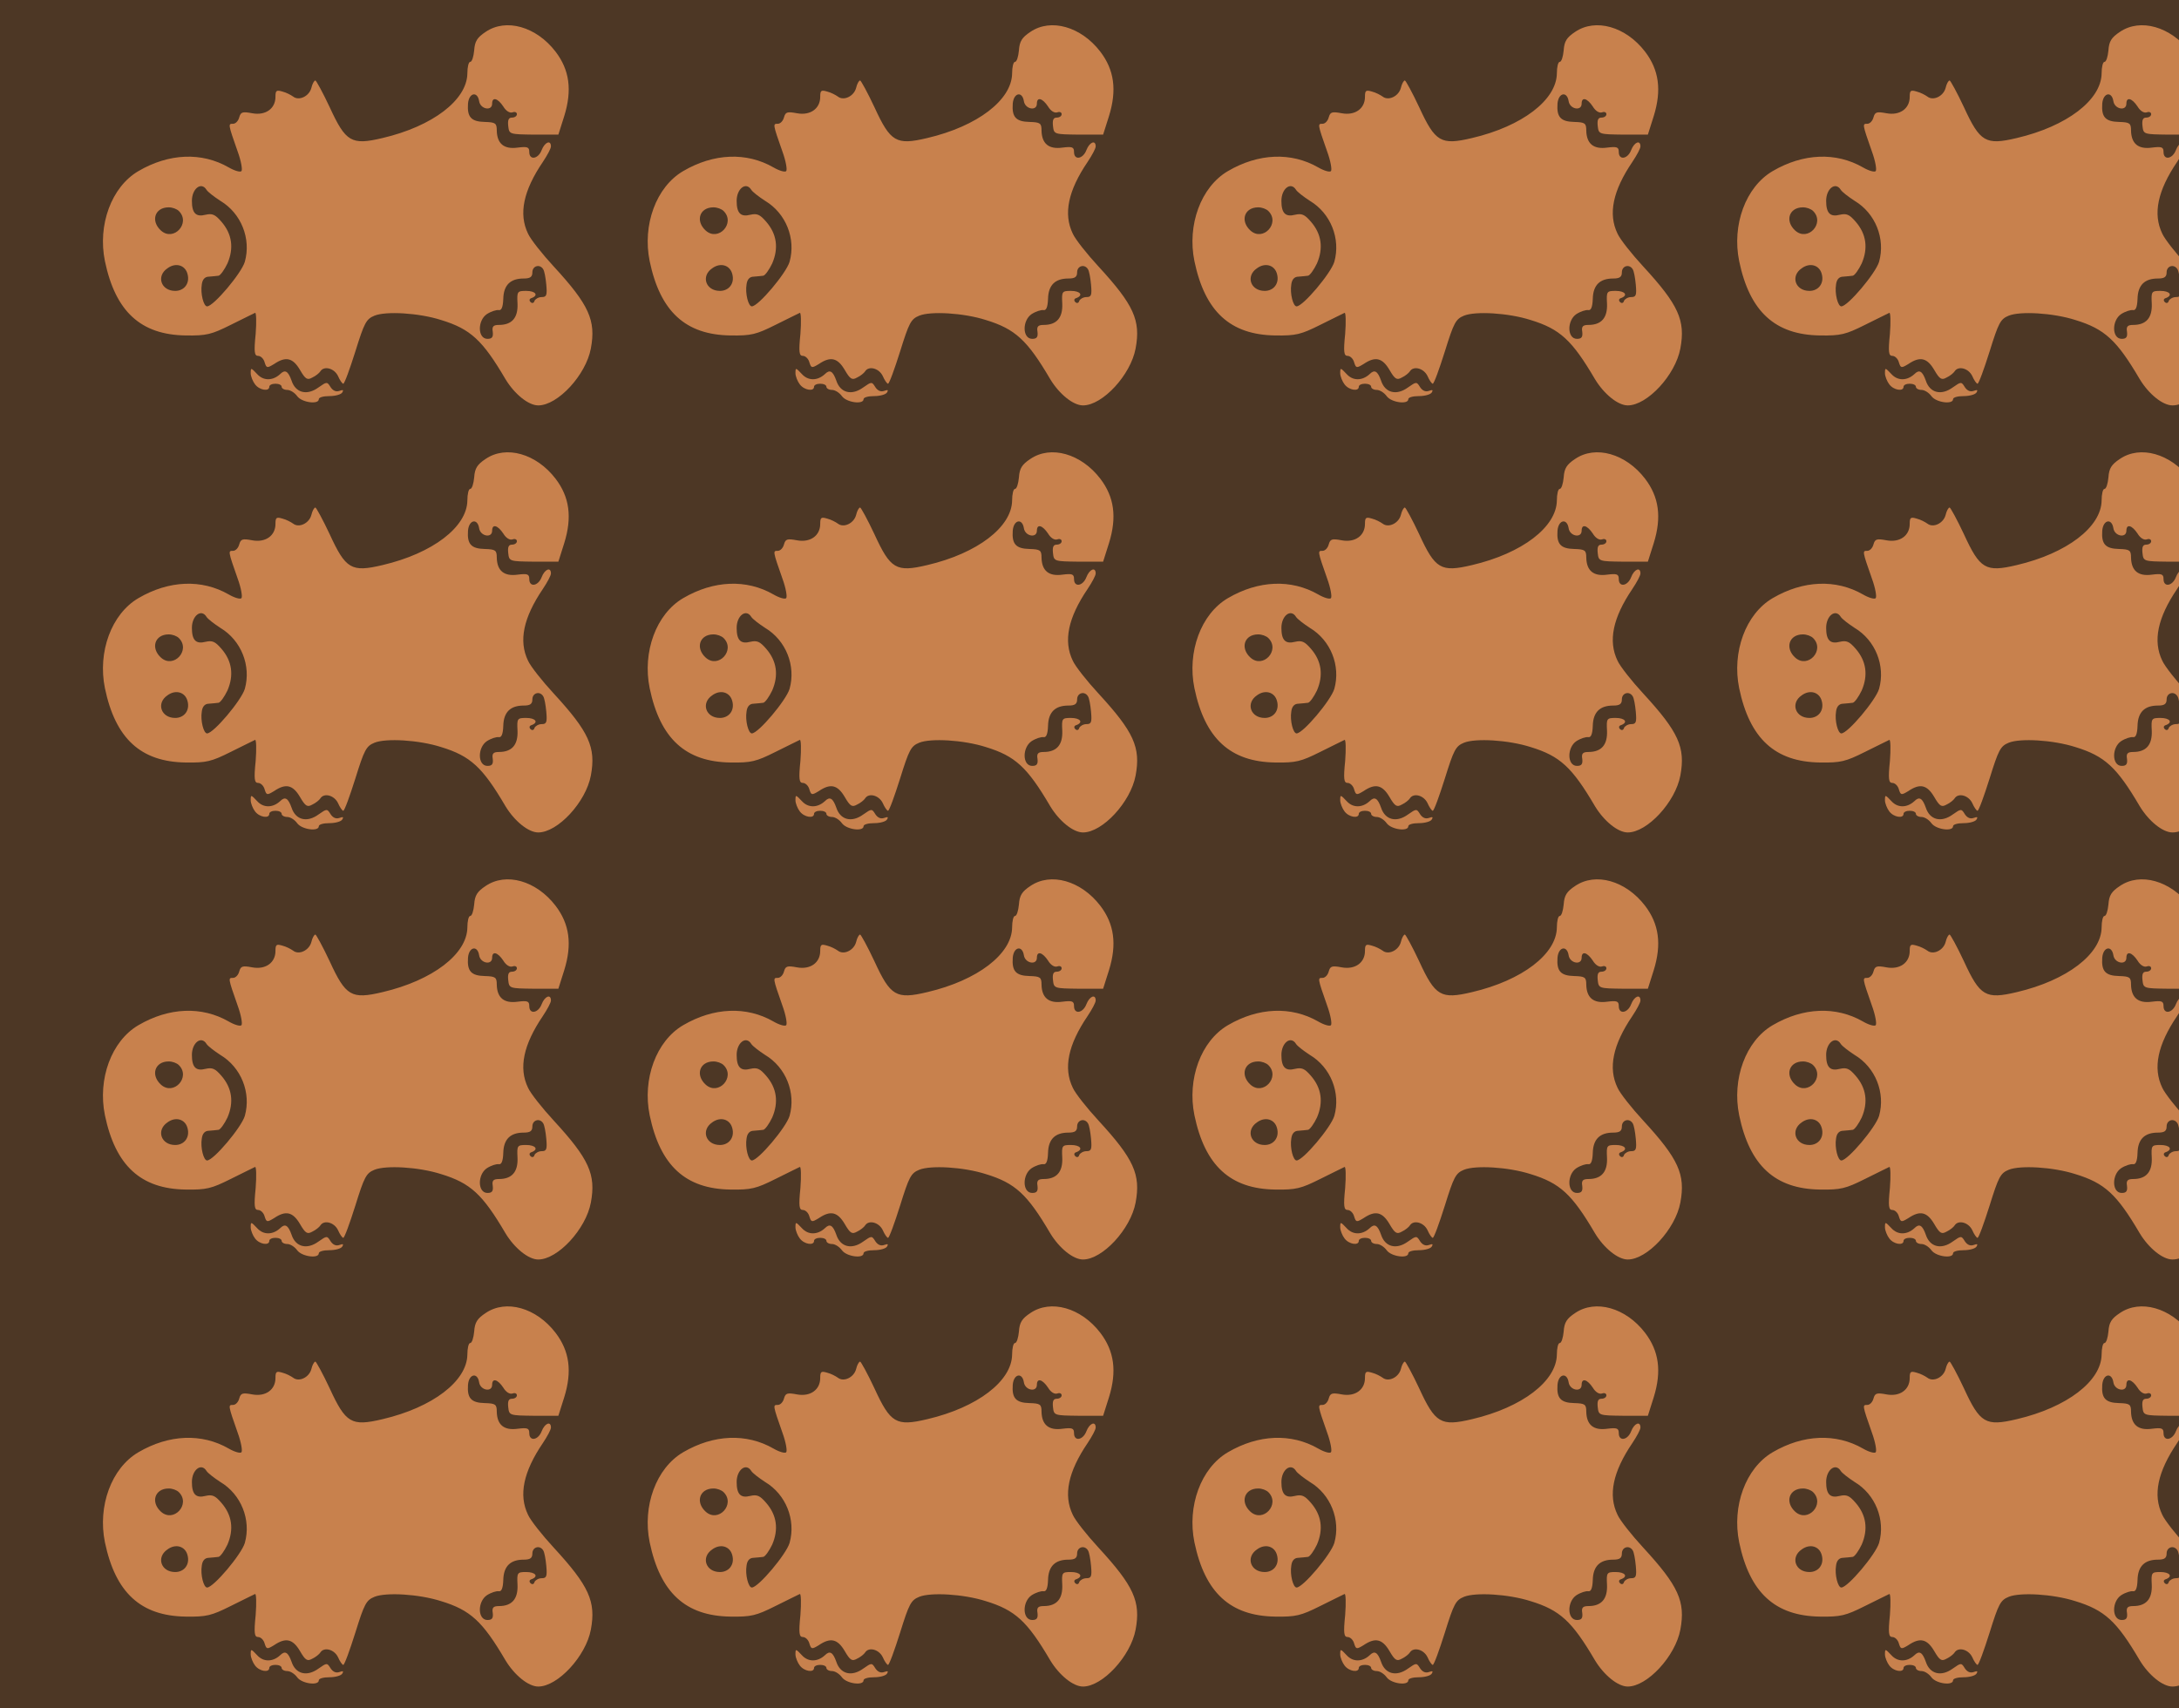 <?xml version="1.0" standalone="no"?>
<!DOCTYPE svg PUBLIC "-//W3C//DTD SVG 20010904//EN"
 "http://www.w3.org/TR/2001/REC-SVG-20010904/DTD/svg10.dtd">
<svg version="1.0" xmlns="http://www.w3.org/2000/svg" width="704pt" height="552pt" viewBox="0 0 704 552" preserveAspectRatio = "xMidYMid meet" >
<rect width="704" height="552" fill="#4D3725"/>
<g id="row0" transform="translate(23,0.0)">
<g id="0" transform="translate(0.0,0)scale(1,1)">

<path d="M580 174 c0 -10 7 -27 14 -36 14 -19 46 -24 46 -8 0 6 9 10 20 10 11 0 20 -4 20 -10 0 -5 8 -10 18 -10 10 0 24 -9 32 -20 15 -21 70 -28 70 -10 0 6 15 10 34 10 19 0 38 5 42 12 5 8 2 9 -9 5 -11 -4 -21 0 -29 12 -11 18 -12 18 -39 -1 -37 -27 -74 -18 -87 22 -11 31 -21 37 -37 21 -24 -22 -54 -22 -74 0 -20 21 -21 22 -21 3z" transform="translate(0,138) scale(0.1,-0.1)" stroke="none" fill="#C8814D"/>

<path d="M1339 1277 c-27 -18 -35 -30 -37 -60 -2 -20 -7 -37 -13 -37 -5 0 -9 -17 -9 -37 -1 -86 -112 -171 -274 -209 -101 -24 -119 -13 -171 100 -22 47 -43 85 -46 86 -4 0 -10 -11 -13 -24 -7 -27 -40 -43 -59 -28 -7 5 -22 13 -34 16 -20 6 -23 4 -23 -17 0 -38 -32 -61 -75 -53 -32 6 -37 4 -42 -13 -3 -12 -12 -21 -20 -21 -16 0 -17 1 15 -90 11 -30 16 -59 12 -63 -4 -4 -22 1 -41 12 -87 50 -193 46 -292 -12 -87 -51 -132 -174 -108 -291 34 -163 116 -238 261 -240 67 -1 83 3 145 34 39 19 74 37 79 39 4 2 5 -29 2 -68 -6 -59 -4 -71 8 -71 8 0 18 -9 21 -21 6 -19 8 -19 31 -5 37 25 60 20 83 -19 18 -31 24 -34 40 -25 11 5 23 15 26 20 12 19 45 10 57 -15 6 -14 14 -25 17 -25 4 0 21 47 39 104 29 93 35 105 62 116 37 15 143 9 215 -14 95 -29 134 -65 208 -191 29 -48 74 -85 106 -85 63 0 154 98 170 184 17 91 -6 141 -120 265 -37 40 -75 88 -83 106 -31 64 -15 139 48 232 14 21 26 43 26 50 0 22 -20 14 -30 -12 -11 -29 -40 -34 -40 -6 0 16 -6 18 -38 14 -44 -6 -66 13 -67 55 0 24 -4 27 -39 28 -44 1 -57 16 -54 59 3 36 31 41 36 8 4 -26 42 -33 42 -8 0 23 18 18 36 -9 9 -15 21 -22 30 -19 8 3 14 0 14 -6 0 -6 -7 -11 -16 -11 -11 0 -14 -8 -12 -27 3 -27 4 -27 83 -28 l79 0 19 60 c26 84 17 149 -28 208 -62 81 -160 109 -226 64z m-902 -510 c4 -7 25 -23 45 -36 67 -40 100 -122 79 -197 -11 -37 -101 -144 -122 -144 -11 0 -22 41 -17 71 2 16 10 25 23 25 11 1 25 2 31 3 6 1 19 19 29 40 21 49 15 95 -20 135 -20 23 -29 27 -51 22 -31 -8 -44 5 -44 45 0 39 30 63 47 36z m-89 -69 c39 -39 -17 -100 -58 -63 -34 31 -20 75 25 75 12 0 26 -5 33 -12z m28 -204 c8 -30 -11 -54 -40 -54 -46 0 -62 48 -25 73 27 20 58 10 65 -19z m1149 16 c4 -6 8 -28 10 -50 3 -34 1 -40 -15 -40 -10 0 -20 -6 -23 -12 -2 -8 -8 -9 -13 -4 -5 5 -4 11 4 13 23 9 12 23 -18 23 -29 0 -30 -2 -28 -41 2 -46 -18 -69 -60 -69 -18 0 -23 -5 -20 -22 2 -17 -2 -23 -17 -23 -32 0 -33 59 -2 80 14 9 31 14 38 13 9 -2 14 9 15 36 1 45 23 66 66 66 21 0 28 5 28 20 0 21 24 28 35 10z" transform="translate(0,138) scale(0.1,-0.1)" stroke="none" fill="#C8814D"/>

</g>

<g id="1" transform="translate(176.0,0)scale(1,1)">

<path d="M580 174 c0 -10 7 -27 14 -36 14 -19 46 -24 46 -8 0 6 9 10 20 10 11 0 20 -4 20 -10 0 -5 8 -10 18 -10 10 0 24 -9 32 -20 15 -21 70 -28 70 -10 0 6 15 10 34 10 19 0 38 5 42 12 5 8 2 9 -9 5 -11 -4 -21 0 -29 12 -11 18 -12 18 -39 -1 -37 -27 -74 -18 -87 22 -11 31 -21 37 -37 21 -24 -22 -54 -22 -74 0 -20 21 -21 22 -21 3z" transform="translate(0,138) scale(0.1,-0.1)" stroke="none" fill="#C8814D"/>

<path d="M1339 1277 c-27 -18 -35 -30 -37 -60 -2 -20 -7 -37 -13 -37 -5 0 -9 -17 -9 -37 -1 -86 -112 -171 -274 -209 -101 -24 -119 -13 -171 100 -22 47 -43 85 -46 86 -4 0 -10 -11 -13 -24 -7 -27 -40 -43 -59 -28 -7 5 -22 13 -34 16 -20 6 -23 4 -23 -17 0 -38 -32 -61 -75 -53 -32 6 -37 4 -42 -13 -3 -12 -12 -21 -20 -21 -16 0 -17 1 15 -90 11 -30 16 -59 12 -63 -4 -4 -22 1 -41 12 -87 50 -193 46 -292 -12 -87 -51 -132 -174 -108 -291 34 -163 116 -238 261 -240 67 -1 83 3 145 34 39 19 74 37 79 39 4 2 5 -29 2 -68 -6 -59 -4 -71 8 -71 8 0 18 -9 21 -21 6 -19 8 -19 31 -5 37 25 60 20 83 -19 18 -31 24 -34 40 -25 11 5 23 15 26 20 12 19 45 10 57 -15 6 -14 14 -25 17 -25 4 0 21 47 39 104 29 93 35 105 62 116 37 15 143 9 215 -14 95 -29 134 -65 208 -191 29 -48 74 -85 106 -85 63 0 154 98 170 184 17 91 -6 141 -120 265 -37 40 -75 88 -83 106 -31 64 -15 139 48 232 14 21 26 43 26 50 0 22 -20 14 -30 -12 -11 -29 -40 -34 -40 -6 0 16 -6 18 -38 14 -44 -6 -66 13 -67 55 0 24 -4 27 -39 28 -44 1 -57 16 -54 59 3 36 31 41 36 8 4 -26 42 -33 42 -8 0 23 18 18 36 -9 9 -15 21 -22 30 -19 8 3 14 0 14 -6 0 -6 -7 -11 -16 -11 -11 0 -14 -8 -12 -27 3 -27 4 -27 83 -28 l79 0 19 60 c26 84 17 149 -28 208 -62 81 -160 109 -226 64z m-902 -510 c4 -7 25 -23 45 -36 67 -40 100 -122 79 -197 -11 -37 -101 -144 -122 -144 -11 0 -22 41 -17 71 2 16 10 25 23 25 11 1 25 2 31 3 6 1 19 19 29 40 21 49 15 95 -20 135 -20 23 -29 27 -51 22 -31 -8 -44 5 -44 45 0 39 30 63 47 36z m-89 -69 c39 -39 -17 -100 -58 -63 -34 31 -20 75 25 75 12 0 26 -5 33 -12z m28 -204 c8 -30 -11 -54 -40 -54 -46 0 -62 48 -25 73 27 20 58 10 65 -19z m1149 16 c4 -6 8 -28 10 -50 3 -34 1 -40 -15 -40 -10 0 -20 -6 -23 -12 -2 -8 -8 -9 -13 -4 -5 5 -4 11 4 13 23 9 12 23 -18 23 -29 0 -30 -2 -28 -41 2 -46 -18 -69 -60 -69 -18 0 -23 -5 -20 -22 2 -17 -2 -23 -17 -23 -32 0 -33 59 -2 80 14 9 31 14 38 13 9 -2 14 9 15 36 1 45 23 66 66 66 21 0 28 5 28 20 0 21 24 28 35 10z" transform="translate(0,138) scale(0.1,-0.1)" stroke="none" fill="#C8814D"/>

</g>

<g id="2" transform="translate(352.0,0)scale(1,1)">

<path d="M580 174 c0 -10 7 -27 14 -36 14 -19 46 -24 46 -8 0 6 9 10 20 10 11 0 20 -4 20 -10 0 -5 8 -10 18 -10 10 0 24 -9 32 -20 15 -21 70 -28 70 -10 0 6 15 10 34 10 19 0 38 5 42 12 5 8 2 9 -9 5 -11 -4 -21 0 -29 12 -11 18 -12 18 -39 -1 -37 -27 -74 -18 -87 22 -11 31 -21 37 -37 21 -24 -22 -54 -22 -74 0 -20 21 -21 22 -21 3z" transform="translate(0,138) scale(0.1,-0.1)" stroke="none" fill="#C8814D"/>

<path d="M1339 1277 c-27 -18 -35 -30 -37 -60 -2 -20 -7 -37 -13 -37 -5 0 -9 -17 -9 -37 -1 -86 -112 -171 -274 -209 -101 -24 -119 -13 -171 100 -22 47 -43 85 -46 86 -4 0 -10 -11 -13 -24 -7 -27 -40 -43 -59 -28 -7 5 -22 13 -34 16 -20 6 -23 4 -23 -17 0 -38 -32 -61 -75 -53 -32 6 -37 4 -42 -13 -3 -12 -12 -21 -20 -21 -16 0 -17 1 15 -90 11 -30 16 -59 12 -63 -4 -4 -22 1 -41 12 -87 50 -193 46 -292 -12 -87 -51 -132 -174 -108 -291 34 -163 116 -238 261 -240 67 -1 83 3 145 34 39 19 74 37 79 39 4 2 5 -29 2 -68 -6 -59 -4 -71 8 -71 8 0 18 -9 21 -21 6 -19 8 -19 31 -5 37 25 60 20 83 -19 18 -31 24 -34 40 -25 11 5 23 15 26 20 12 19 45 10 57 -15 6 -14 14 -25 17 -25 4 0 21 47 39 104 29 93 35 105 62 116 37 15 143 9 215 -14 95 -29 134 -65 208 -191 29 -48 74 -85 106 -85 63 0 154 98 170 184 17 91 -6 141 -120 265 -37 40 -75 88 -83 106 -31 64 -15 139 48 232 14 21 26 43 26 50 0 22 -20 14 -30 -12 -11 -29 -40 -34 -40 -6 0 16 -6 18 -38 14 -44 -6 -66 13 -67 55 0 24 -4 27 -39 28 -44 1 -57 16 -54 59 3 36 31 41 36 8 4 -26 42 -33 42 -8 0 23 18 18 36 -9 9 -15 21 -22 30 -19 8 3 14 0 14 -6 0 -6 -7 -11 -16 -11 -11 0 -14 -8 -12 -27 3 -27 4 -27 83 -28 l79 0 19 60 c26 84 17 149 -28 208 -62 81 -160 109 -226 64z m-902 -510 c4 -7 25 -23 45 -36 67 -40 100 -122 79 -197 -11 -37 -101 -144 -122 -144 -11 0 -22 41 -17 71 2 16 10 25 23 25 11 1 25 2 31 3 6 1 19 19 29 40 21 49 15 95 -20 135 -20 23 -29 27 -51 22 -31 -8 -44 5 -44 45 0 39 30 63 47 36z m-89 -69 c39 -39 -17 -100 -58 -63 -34 31 -20 75 25 75 12 0 26 -5 33 -12z m28 -204 c8 -30 -11 -54 -40 -54 -46 0 -62 48 -25 73 27 20 58 10 65 -19z m1149 16 c4 -6 8 -28 10 -50 3 -34 1 -40 -15 -40 -10 0 -20 -6 -23 -12 -2 -8 -8 -9 -13 -4 -5 5 -4 11 4 13 23 9 12 23 -18 23 -29 0 -30 -2 -28 -41 2 -46 -18 -69 -60 -69 -18 0 -23 -5 -20 -22 2 -17 -2 -23 -17 -23 -32 0 -33 59 -2 80 14 9 31 14 38 13 9 -2 14 9 15 36 1 45 23 66 66 66 21 0 28 5 28 20 0 21 24 28 35 10z" transform="translate(0,138) scale(0.1,-0.1)" stroke="none" fill="#C8814D"/>

</g>

<g id="3" transform="translate(528.0,0)scale(1,1)">

<path d="M580 174 c0 -10 7 -27 14 -36 14 -19 46 -24 46 -8 0 6 9 10 20 10 11 0 20 -4 20 -10 0 -5 8 -10 18 -10 10 0 24 -9 32 -20 15 -21 70 -28 70 -10 0 6 15 10 34 10 19 0 38 5 42 12 5 8 2 9 -9 5 -11 -4 -21 0 -29 12 -11 18 -12 18 -39 -1 -37 -27 -74 -18 -87 22 -11 31 -21 37 -37 21 -24 -22 -54 -22 -74 0 -20 21 -21 22 -21 3z" transform="translate(0,138) scale(0.1,-0.1)" stroke="none" fill="#C8814D"/>

<path d="M1339 1277 c-27 -18 -35 -30 -37 -60 -2 -20 -7 -37 -13 -37 -5 0 -9 -17 -9 -37 -1 -86 -112 -171 -274 -209 -101 -24 -119 -13 -171 100 -22 47 -43 85 -46 86 -4 0 -10 -11 -13 -24 -7 -27 -40 -43 -59 -28 -7 5 -22 13 -34 16 -20 6 -23 4 -23 -17 0 -38 -32 -61 -75 -53 -32 6 -37 4 -42 -13 -3 -12 -12 -21 -20 -21 -16 0 -17 1 15 -90 11 -30 16 -59 12 -63 -4 -4 -22 1 -41 12 -87 50 -193 46 -292 -12 -87 -51 -132 -174 -108 -291 34 -163 116 -238 261 -240 67 -1 83 3 145 34 39 19 74 37 79 39 4 2 5 -29 2 -68 -6 -59 -4 -71 8 -71 8 0 18 -9 21 -21 6 -19 8 -19 31 -5 37 25 60 20 83 -19 18 -31 24 -34 40 -25 11 5 23 15 26 20 12 19 45 10 57 -15 6 -14 14 -25 17 -25 4 0 21 47 39 104 29 93 35 105 62 116 37 15 143 9 215 -14 95 -29 134 -65 208 -191 29 -48 74 -85 106 -85 63 0 154 98 170 184 17 91 -6 141 -120 265 -37 40 -75 88 -83 106 -31 64 -15 139 48 232 14 21 26 43 26 50 0 22 -20 14 -30 -12 -11 -29 -40 -34 -40 -6 0 16 -6 18 -38 14 -44 -6 -66 13 -67 55 0 24 -4 27 -39 28 -44 1 -57 16 -54 59 3 36 31 41 36 8 4 -26 42 -33 42 -8 0 23 18 18 36 -9 9 -15 21 -22 30 -19 8 3 14 0 14 -6 0 -6 -7 -11 -16 -11 -11 0 -14 -8 -12 -27 3 -27 4 -27 83 -28 l79 0 19 60 c26 84 17 149 -28 208 -62 81 -160 109 -226 64z m-902 -510 c4 -7 25 -23 45 -36 67 -40 100 -122 79 -197 -11 -37 -101 -144 -122 -144 -11 0 -22 41 -17 71 2 16 10 25 23 25 11 1 25 2 31 3 6 1 19 19 29 40 21 49 15 95 -20 135 -20 23 -29 27 -51 22 -31 -8 -44 5 -44 45 0 39 30 63 47 36z m-89 -69 c39 -39 -17 -100 -58 -63 -34 31 -20 75 25 75 12 0 26 -5 33 -12z m28 -204 c8 -30 -11 -54 -40 -54 -46 0 -62 48 -25 73 27 20 58 10 65 -19z m1149 16 c4 -6 8 -28 10 -50 3 -34 1 -40 -15 -40 -10 0 -20 -6 -23 -12 -2 -8 -8 -9 -13 -4 -5 5 -4 11 4 13 23 9 12 23 -18 23 -29 0 -30 -2 -28 -41 2 -46 -18 -69 -60 -69 -18 0 -23 -5 -20 -22 2 -17 -2 -23 -17 -23 -32 0 -33 59 -2 80 14 9 31 14 38 13 9 -2 14 9 15 36 1 45 23 66 66 66 21 0 28 5 28 20 0 21 24 28 35 10z" transform="translate(0,138) scale(0.1,-0.1)" stroke="none" fill="#C8814D"/>

</g>

<g id="4" transform="translate(704.0,0)scale(1,1)">

<path d="M580 174 c0 -10 7 -27 14 -36 14 -19 46 -24 46 -8 0 6 9 10 20 10 11 0 20 -4 20 -10 0 -5 8 -10 18 -10 10 0 24 -9 32 -20 15 -21 70 -28 70 -10 0 6 15 10 34 10 19 0 38 5 42 12 5 8 2 9 -9 5 -11 -4 -21 0 -29 12 -11 18 -12 18 -39 -1 -37 -27 -74 -18 -87 22 -11 31 -21 37 -37 21 -24 -22 -54 -22 -74 0 -20 21 -21 22 -21 3z" transform="translate(0,138) scale(0.1,-0.1)" stroke="none" fill="#C8814D"/>

<path d="M1339 1277 c-27 -18 -35 -30 -37 -60 -2 -20 -7 -37 -13 -37 -5 0 -9 -17 -9 -37 -1 -86 -112 -171 -274 -209 -101 -24 -119 -13 -171 100 -22 47 -43 85 -46 86 -4 0 -10 -11 -13 -24 -7 -27 -40 -43 -59 -28 -7 5 -22 13 -34 16 -20 6 -23 4 -23 -17 0 -38 -32 -61 -75 -53 -32 6 -37 4 -42 -13 -3 -12 -12 -21 -20 -21 -16 0 -17 1 15 -90 11 -30 16 -59 12 -63 -4 -4 -22 1 -41 12 -87 50 -193 46 -292 -12 -87 -51 -132 -174 -108 -291 34 -163 116 -238 261 -240 67 -1 83 3 145 34 39 19 74 37 79 39 4 2 5 -29 2 -68 -6 -59 -4 -71 8 -71 8 0 18 -9 21 -21 6 -19 8 -19 31 -5 37 25 60 20 83 -19 18 -31 24 -34 40 -25 11 5 23 15 26 20 12 19 45 10 57 -15 6 -14 14 -25 17 -25 4 0 21 47 39 104 29 93 35 105 62 116 37 15 143 9 215 -14 95 -29 134 -65 208 -191 29 -48 74 -85 106 -85 63 0 154 98 170 184 17 91 -6 141 -120 265 -37 40 -75 88 -83 106 -31 64 -15 139 48 232 14 21 26 43 26 50 0 22 -20 14 -30 -12 -11 -29 -40 -34 -40 -6 0 16 -6 18 -38 14 -44 -6 -66 13 -67 55 0 24 -4 27 -39 28 -44 1 -57 16 -54 59 3 36 31 41 36 8 4 -26 42 -33 42 -8 0 23 18 18 36 -9 9 -15 21 -22 30 -19 8 3 14 0 14 -6 0 -6 -7 -11 -16 -11 -11 0 -14 -8 -12 -27 3 -27 4 -27 83 -28 l79 0 19 60 c26 84 17 149 -28 208 -62 81 -160 109 -226 64z m-902 -510 c4 -7 25 -23 45 -36 67 -40 100 -122 79 -197 -11 -37 -101 -144 -122 -144 -11 0 -22 41 -17 71 2 16 10 25 23 25 11 1 25 2 31 3 6 1 19 19 29 40 21 49 15 95 -20 135 -20 23 -29 27 -51 22 -31 -8 -44 5 -44 45 0 39 30 63 47 36z m-89 -69 c39 -39 -17 -100 -58 -63 -34 31 -20 75 25 75 12 0 26 -5 33 -12z m28 -204 c8 -30 -11 -54 -40 -54 -46 0 -62 48 -25 73 27 20 58 10 65 -19z m1149 16 c4 -6 8 -28 10 -50 3 -34 1 -40 -15 -40 -10 0 -20 -6 -23 -12 -2 -8 -8 -9 -13 -4 -5 5 -4 11 4 13 23 9 12 23 -18 23 -29 0 -30 -2 -28 -41 2 -46 -18 -69 -60 -69 -18 0 -23 -5 -20 -22 2 -17 -2 -23 -17 -23 -32 0 -33 59 -2 80 14 9 31 14 38 13 9 -2 14 9 15 36 1 45 23 66 66 66 21 0 28 5 28 20 0 21 24 28 35 10z" transform="translate(0,138) scale(0.1,-0.1)" stroke="none" fill="#C8814D"/>

</g>

</g>
<g id="row1" transform="translate(23,138.0)">
<g id="0" transform="translate(0.0,0)scale(1,1)">

<path d="M580 174 c0 -10 7 -27 14 -36 14 -19 46 -24 46 -8 0 6 9 10 20 10 11 0 20 -4 20 -10 0 -5 8 -10 18 -10 10 0 24 -9 32 -20 15 -21 70 -28 70 -10 0 6 15 10 34 10 19 0 38 5 42 12 5 8 2 9 -9 5 -11 -4 -21 0 -29 12 -11 18 -12 18 -39 -1 -37 -27 -74 -18 -87 22 -11 31 -21 37 -37 21 -24 -22 -54 -22 -74 0 -20 21 -21 22 -21 3z" transform="translate(0,138) scale(0.1,-0.1)" stroke="none" fill="#C8814D"/>

<path d="M1339 1277 c-27 -18 -35 -30 -37 -60 -2 -20 -7 -37 -13 -37 -5 0 -9 -17 -9 -37 -1 -86 -112 -171 -274 -209 -101 -24 -119 -13 -171 100 -22 47 -43 85 -46 86 -4 0 -10 -11 -13 -24 -7 -27 -40 -43 -59 -28 -7 5 -22 13 -34 16 -20 6 -23 4 -23 -17 0 -38 -32 -61 -75 -53 -32 6 -37 4 -42 -13 -3 -12 -12 -21 -20 -21 -16 0 -17 1 15 -90 11 -30 16 -59 12 -63 -4 -4 -22 1 -41 12 -87 50 -193 46 -292 -12 -87 -51 -132 -174 -108 -291 34 -163 116 -238 261 -240 67 -1 83 3 145 34 39 19 74 37 79 39 4 2 5 -29 2 -68 -6 -59 -4 -71 8 -71 8 0 18 -9 21 -21 6 -19 8 -19 31 -5 37 25 60 20 83 -19 18 -31 24 -34 40 -25 11 5 23 15 26 20 12 19 45 10 57 -15 6 -14 14 -25 17 -25 4 0 21 47 39 104 29 93 35 105 62 116 37 15 143 9 215 -14 95 -29 134 -65 208 -191 29 -48 74 -85 106 -85 63 0 154 98 170 184 17 91 -6 141 -120 265 -37 40 -75 88 -83 106 -31 64 -15 139 48 232 14 21 26 43 26 50 0 22 -20 14 -30 -12 -11 -29 -40 -34 -40 -6 0 16 -6 18 -38 14 -44 -6 -66 13 -67 55 0 24 -4 27 -39 28 -44 1 -57 16 -54 59 3 36 31 41 36 8 4 -26 42 -33 42 -8 0 23 18 18 36 -9 9 -15 21 -22 30 -19 8 3 14 0 14 -6 0 -6 -7 -11 -16 -11 -11 0 -14 -8 -12 -27 3 -27 4 -27 83 -28 l79 0 19 60 c26 84 17 149 -28 208 -62 81 -160 109 -226 64z m-902 -510 c4 -7 25 -23 45 -36 67 -40 100 -122 79 -197 -11 -37 -101 -144 -122 -144 -11 0 -22 41 -17 71 2 16 10 25 23 25 11 1 25 2 31 3 6 1 19 19 29 40 21 49 15 95 -20 135 -20 23 -29 27 -51 22 -31 -8 -44 5 -44 45 0 39 30 63 47 36z m-89 -69 c39 -39 -17 -100 -58 -63 -34 31 -20 75 25 75 12 0 26 -5 33 -12z m28 -204 c8 -30 -11 -54 -40 -54 -46 0 -62 48 -25 73 27 20 58 10 65 -19z m1149 16 c4 -6 8 -28 10 -50 3 -34 1 -40 -15 -40 -10 0 -20 -6 -23 -12 -2 -8 -8 -9 -13 -4 -5 5 -4 11 4 13 23 9 12 23 -18 23 -29 0 -30 -2 -28 -41 2 -46 -18 -69 -60 -69 -18 0 -23 -5 -20 -22 2 -17 -2 -23 -17 -23 -32 0 -33 59 -2 80 14 9 31 14 38 13 9 -2 14 9 15 36 1 45 23 66 66 66 21 0 28 5 28 20 0 21 24 28 35 10z" transform="translate(0,138) scale(0.1,-0.1)" stroke="none" fill="#C8814D"/>

</g>

<g id="1" transform="translate(176.0,0)scale(1,1)">

<path d="M580 174 c0 -10 7 -27 14 -36 14 -19 46 -24 46 -8 0 6 9 10 20 10 11 0 20 -4 20 -10 0 -5 8 -10 18 -10 10 0 24 -9 32 -20 15 -21 70 -28 70 -10 0 6 15 10 34 10 19 0 38 5 42 12 5 8 2 9 -9 5 -11 -4 -21 0 -29 12 -11 18 -12 18 -39 -1 -37 -27 -74 -18 -87 22 -11 31 -21 37 -37 21 -24 -22 -54 -22 -74 0 -20 21 -21 22 -21 3z" transform="translate(0,138) scale(0.1,-0.1)" stroke="none" fill="#C8814D"/>

<path d="M1339 1277 c-27 -18 -35 -30 -37 -60 -2 -20 -7 -37 -13 -37 -5 0 -9 -17 -9 -37 -1 -86 -112 -171 -274 -209 -101 -24 -119 -13 -171 100 -22 47 -43 85 -46 86 -4 0 -10 -11 -13 -24 -7 -27 -40 -43 -59 -28 -7 5 -22 13 -34 16 -20 6 -23 4 -23 -17 0 -38 -32 -61 -75 -53 -32 6 -37 4 -42 -13 -3 -12 -12 -21 -20 -21 -16 0 -17 1 15 -90 11 -30 16 -59 12 -63 -4 -4 -22 1 -41 12 -87 50 -193 46 -292 -12 -87 -51 -132 -174 -108 -291 34 -163 116 -238 261 -240 67 -1 83 3 145 34 39 19 74 37 79 39 4 2 5 -29 2 -68 -6 -59 -4 -71 8 -71 8 0 18 -9 21 -21 6 -19 8 -19 31 -5 37 25 60 20 83 -19 18 -31 24 -34 40 -25 11 5 23 15 26 20 12 19 45 10 57 -15 6 -14 14 -25 17 -25 4 0 21 47 39 104 29 93 35 105 62 116 37 15 143 9 215 -14 95 -29 134 -65 208 -191 29 -48 74 -85 106 -85 63 0 154 98 170 184 17 91 -6 141 -120 265 -37 40 -75 88 -83 106 -31 64 -15 139 48 232 14 21 26 43 26 50 0 22 -20 14 -30 -12 -11 -29 -40 -34 -40 -6 0 16 -6 18 -38 14 -44 -6 -66 13 -67 55 0 24 -4 27 -39 28 -44 1 -57 16 -54 59 3 36 31 41 36 8 4 -26 42 -33 42 -8 0 23 18 18 36 -9 9 -15 21 -22 30 -19 8 3 14 0 14 -6 0 -6 -7 -11 -16 -11 -11 0 -14 -8 -12 -27 3 -27 4 -27 83 -28 l79 0 19 60 c26 84 17 149 -28 208 -62 81 -160 109 -226 64z m-902 -510 c4 -7 25 -23 45 -36 67 -40 100 -122 79 -197 -11 -37 -101 -144 -122 -144 -11 0 -22 41 -17 71 2 16 10 25 23 25 11 1 25 2 31 3 6 1 19 19 29 40 21 49 15 95 -20 135 -20 23 -29 27 -51 22 -31 -8 -44 5 -44 45 0 39 30 63 47 36z m-89 -69 c39 -39 -17 -100 -58 -63 -34 31 -20 75 25 75 12 0 26 -5 33 -12z m28 -204 c8 -30 -11 -54 -40 -54 -46 0 -62 48 -25 73 27 20 58 10 65 -19z m1149 16 c4 -6 8 -28 10 -50 3 -34 1 -40 -15 -40 -10 0 -20 -6 -23 -12 -2 -8 -8 -9 -13 -4 -5 5 -4 11 4 13 23 9 12 23 -18 23 -29 0 -30 -2 -28 -41 2 -46 -18 -69 -60 -69 -18 0 -23 -5 -20 -22 2 -17 -2 -23 -17 -23 -32 0 -33 59 -2 80 14 9 31 14 38 13 9 -2 14 9 15 36 1 45 23 66 66 66 21 0 28 5 28 20 0 21 24 28 35 10z" transform="translate(0,138) scale(0.1,-0.1)" stroke="none" fill="#C8814D"/>

</g>

<g id="2" transform="translate(352.0,0)scale(1,1)">

<path d="M580 174 c0 -10 7 -27 14 -36 14 -19 46 -24 46 -8 0 6 9 10 20 10 11 0 20 -4 20 -10 0 -5 8 -10 18 -10 10 0 24 -9 32 -20 15 -21 70 -28 70 -10 0 6 15 10 34 10 19 0 38 5 42 12 5 8 2 9 -9 5 -11 -4 -21 0 -29 12 -11 18 -12 18 -39 -1 -37 -27 -74 -18 -87 22 -11 31 -21 37 -37 21 -24 -22 -54 -22 -74 0 -20 21 -21 22 -21 3z" transform="translate(0,138) scale(0.1,-0.1)" stroke="none" fill="#C8814D"/>

<path d="M1339 1277 c-27 -18 -35 -30 -37 -60 -2 -20 -7 -37 -13 -37 -5 0 -9 -17 -9 -37 -1 -86 -112 -171 -274 -209 -101 -24 -119 -13 -171 100 -22 47 -43 85 -46 86 -4 0 -10 -11 -13 -24 -7 -27 -40 -43 -59 -28 -7 5 -22 13 -34 16 -20 6 -23 4 -23 -17 0 -38 -32 -61 -75 -53 -32 6 -37 4 -42 -13 -3 -12 -12 -21 -20 -21 -16 0 -17 1 15 -90 11 -30 16 -59 12 -63 -4 -4 -22 1 -41 12 -87 50 -193 46 -292 -12 -87 -51 -132 -174 -108 -291 34 -163 116 -238 261 -240 67 -1 83 3 145 34 39 19 74 37 79 39 4 2 5 -29 2 -68 -6 -59 -4 -71 8 -71 8 0 18 -9 21 -21 6 -19 8 -19 31 -5 37 25 60 20 83 -19 18 -31 24 -34 40 -25 11 5 23 15 26 20 12 19 45 10 57 -15 6 -14 14 -25 17 -25 4 0 21 47 39 104 29 93 35 105 62 116 37 15 143 9 215 -14 95 -29 134 -65 208 -191 29 -48 74 -85 106 -85 63 0 154 98 170 184 17 91 -6 141 -120 265 -37 40 -75 88 -83 106 -31 64 -15 139 48 232 14 21 26 43 26 50 0 22 -20 14 -30 -12 -11 -29 -40 -34 -40 -6 0 16 -6 18 -38 14 -44 -6 -66 13 -67 55 0 24 -4 27 -39 28 -44 1 -57 16 -54 59 3 36 31 41 36 8 4 -26 42 -33 42 -8 0 23 18 18 36 -9 9 -15 21 -22 30 -19 8 3 14 0 14 -6 0 -6 -7 -11 -16 -11 -11 0 -14 -8 -12 -27 3 -27 4 -27 83 -28 l79 0 19 60 c26 84 17 149 -28 208 -62 81 -160 109 -226 64z m-902 -510 c4 -7 25 -23 45 -36 67 -40 100 -122 79 -197 -11 -37 -101 -144 -122 -144 -11 0 -22 41 -17 71 2 16 10 25 23 25 11 1 25 2 31 3 6 1 19 19 29 40 21 49 15 95 -20 135 -20 23 -29 27 -51 22 -31 -8 -44 5 -44 45 0 39 30 63 47 36z m-89 -69 c39 -39 -17 -100 -58 -63 -34 31 -20 75 25 75 12 0 26 -5 33 -12z m28 -204 c8 -30 -11 -54 -40 -54 -46 0 -62 48 -25 73 27 20 58 10 65 -19z m1149 16 c4 -6 8 -28 10 -50 3 -34 1 -40 -15 -40 -10 0 -20 -6 -23 -12 -2 -8 -8 -9 -13 -4 -5 5 -4 11 4 13 23 9 12 23 -18 23 -29 0 -30 -2 -28 -41 2 -46 -18 -69 -60 -69 -18 0 -23 -5 -20 -22 2 -17 -2 -23 -17 -23 -32 0 -33 59 -2 80 14 9 31 14 38 13 9 -2 14 9 15 36 1 45 23 66 66 66 21 0 28 5 28 20 0 21 24 28 35 10z" transform="translate(0,138) scale(0.1,-0.1)" stroke="none" fill="#C8814D"/>

</g>

<g id="3" transform="translate(528.0,0)scale(1,1)">

<path d="M580 174 c0 -10 7 -27 14 -36 14 -19 46 -24 46 -8 0 6 9 10 20 10 11 0 20 -4 20 -10 0 -5 8 -10 18 -10 10 0 24 -9 32 -20 15 -21 70 -28 70 -10 0 6 15 10 34 10 19 0 38 5 42 12 5 8 2 9 -9 5 -11 -4 -21 0 -29 12 -11 18 -12 18 -39 -1 -37 -27 -74 -18 -87 22 -11 31 -21 37 -37 21 -24 -22 -54 -22 -74 0 -20 21 -21 22 -21 3z" transform="translate(0,138) scale(0.1,-0.1)" stroke="none" fill="#C8814D"/>

<path d="M1339 1277 c-27 -18 -35 -30 -37 -60 -2 -20 -7 -37 -13 -37 -5 0 -9 -17 -9 -37 -1 -86 -112 -171 -274 -209 -101 -24 -119 -13 -171 100 -22 47 -43 85 -46 86 -4 0 -10 -11 -13 -24 -7 -27 -40 -43 -59 -28 -7 5 -22 13 -34 16 -20 6 -23 4 -23 -17 0 -38 -32 -61 -75 -53 -32 6 -37 4 -42 -13 -3 -12 -12 -21 -20 -21 -16 0 -17 1 15 -90 11 -30 16 -59 12 -63 -4 -4 -22 1 -41 12 -87 50 -193 46 -292 -12 -87 -51 -132 -174 -108 -291 34 -163 116 -238 261 -240 67 -1 83 3 145 34 39 19 74 37 79 39 4 2 5 -29 2 -68 -6 -59 -4 -71 8 -71 8 0 18 -9 21 -21 6 -19 8 -19 31 -5 37 25 60 20 83 -19 18 -31 24 -34 40 -25 11 5 23 15 26 20 12 19 45 10 57 -15 6 -14 14 -25 17 -25 4 0 21 47 39 104 29 93 35 105 62 116 37 15 143 9 215 -14 95 -29 134 -65 208 -191 29 -48 74 -85 106 -85 63 0 154 98 170 184 17 91 -6 141 -120 265 -37 40 -75 88 -83 106 -31 64 -15 139 48 232 14 21 26 43 26 50 0 22 -20 14 -30 -12 -11 -29 -40 -34 -40 -6 0 16 -6 18 -38 14 -44 -6 -66 13 -67 55 0 24 -4 27 -39 28 -44 1 -57 16 -54 59 3 36 31 41 36 8 4 -26 42 -33 42 -8 0 23 18 18 36 -9 9 -15 21 -22 30 -19 8 3 14 0 14 -6 0 -6 -7 -11 -16 -11 -11 0 -14 -8 -12 -27 3 -27 4 -27 83 -28 l79 0 19 60 c26 84 17 149 -28 208 -62 81 -160 109 -226 64z m-902 -510 c4 -7 25 -23 45 -36 67 -40 100 -122 79 -197 -11 -37 -101 -144 -122 -144 -11 0 -22 41 -17 71 2 16 10 25 23 25 11 1 25 2 31 3 6 1 19 19 29 40 21 49 15 95 -20 135 -20 23 -29 27 -51 22 -31 -8 -44 5 -44 45 0 39 30 63 47 36z m-89 -69 c39 -39 -17 -100 -58 -63 -34 31 -20 75 25 75 12 0 26 -5 33 -12z m28 -204 c8 -30 -11 -54 -40 -54 -46 0 -62 48 -25 73 27 20 58 10 65 -19z m1149 16 c4 -6 8 -28 10 -50 3 -34 1 -40 -15 -40 -10 0 -20 -6 -23 -12 -2 -8 -8 -9 -13 -4 -5 5 -4 11 4 13 23 9 12 23 -18 23 -29 0 -30 -2 -28 -41 2 -46 -18 -69 -60 -69 -18 0 -23 -5 -20 -22 2 -17 -2 -23 -17 -23 -32 0 -33 59 -2 80 14 9 31 14 38 13 9 -2 14 9 15 36 1 45 23 66 66 66 21 0 28 5 28 20 0 21 24 28 35 10z" transform="translate(0,138) scale(0.1,-0.1)" stroke="none" fill="#C8814D"/>

</g>

<g id="4" transform="translate(704.0,0)scale(1,1)">

<path d="M580 174 c0 -10 7 -27 14 -36 14 -19 46 -24 46 -8 0 6 9 10 20 10 11 0 20 -4 20 -10 0 -5 8 -10 18 -10 10 0 24 -9 32 -20 15 -21 70 -28 70 -10 0 6 15 10 34 10 19 0 38 5 42 12 5 8 2 9 -9 5 -11 -4 -21 0 -29 12 -11 18 -12 18 -39 -1 -37 -27 -74 -18 -87 22 -11 31 -21 37 -37 21 -24 -22 -54 -22 -74 0 -20 21 -21 22 -21 3z" transform="translate(0,138) scale(0.1,-0.1)" stroke="none" fill="#C8814D"/>

<path d="M1339 1277 c-27 -18 -35 -30 -37 -60 -2 -20 -7 -37 -13 -37 -5 0 -9 -17 -9 -37 -1 -86 -112 -171 -274 -209 -101 -24 -119 -13 -171 100 -22 47 -43 85 -46 86 -4 0 -10 -11 -13 -24 -7 -27 -40 -43 -59 -28 -7 5 -22 13 -34 16 -20 6 -23 4 -23 -17 0 -38 -32 -61 -75 -53 -32 6 -37 4 -42 -13 -3 -12 -12 -21 -20 -21 -16 0 -17 1 15 -90 11 -30 16 -59 12 -63 -4 -4 -22 1 -41 12 -87 50 -193 46 -292 -12 -87 -51 -132 -174 -108 -291 34 -163 116 -238 261 -240 67 -1 83 3 145 34 39 19 74 37 79 39 4 2 5 -29 2 -68 -6 -59 -4 -71 8 -71 8 0 18 -9 21 -21 6 -19 8 -19 31 -5 37 25 60 20 83 -19 18 -31 24 -34 40 -25 11 5 23 15 26 20 12 19 45 10 57 -15 6 -14 14 -25 17 -25 4 0 21 47 39 104 29 93 35 105 62 116 37 15 143 9 215 -14 95 -29 134 -65 208 -191 29 -48 74 -85 106 -85 63 0 154 98 170 184 17 91 -6 141 -120 265 -37 40 -75 88 -83 106 -31 64 -15 139 48 232 14 21 26 43 26 50 0 22 -20 14 -30 -12 -11 -29 -40 -34 -40 -6 0 16 -6 18 -38 14 -44 -6 -66 13 -67 55 0 24 -4 27 -39 28 -44 1 -57 16 -54 59 3 36 31 41 36 8 4 -26 42 -33 42 -8 0 23 18 18 36 -9 9 -15 21 -22 30 -19 8 3 14 0 14 -6 0 -6 -7 -11 -16 -11 -11 0 -14 -8 -12 -27 3 -27 4 -27 83 -28 l79 0 19 60 c26 84 17 149 -28 208 -62 81 -160 109 -226 64z m-902 -510 c4 -7 25 -23 45 -36 67 -40 100 -122 79 -197 -11 -37 -101 -144 -122 -144 -11 0 -22 41 -17 71 2 16 10 25 23 25 11 1 25 2 31 3 6 1 19 19 29 40 21 49 15 95 -20 135 -20 23 -29 27 -51 22 -31 -8 -44 5 -44 45 0 39 30 63 47 36z m-89 -69 c39 -39 -17 -100 -58 -63 -34 31 -20 75 25 75 12 0 26 -5 33 -12z m28 -204 c8 -30 -11 -54 -40 -54 -46 0 -62 48 -25 73 27 20 58 10 65 -19z m1149 16 c4 -6 8 -28 10 -50 3 -34 1 -40 -15 -40 -10 0 -20 -6 -23 -12 -2 -8 -8 -9 -13 -4 -5 5 -4 11 4 13 23 9 12 23 -18 23 -29 0 -30 -2 -28 -41 2 -46 -18 -69 -60 -69 -18 0 -23 -5 -20 -22 2 -17 -2 -23 -17 -23 -32 0 -33 59 -2 80 14 9 31 14 38 13 9 -2 14 9 15 36 1 45 23 66 66 66 21 0 28 5 28 20 0 21 24 28 35 10z" transform="translate(0,138) scale(0.1,-0.1)" stroke="none" fill="#C8814D"/>

</g>

</g>
<g id="row2" transform="translate(23,276.0)">
<g id="0" transform="translate(0.0,0)scale(1,1)">

<path d="M580 174 c0 -10 7 -27 14 -36 14 -19 46 -24 46 -8 0 6 9 10 20 10 11 0 20 -4 20 -10 0 -5 8 -10 18 -10 10 0 24 -9 32 -20 15 -21 70 -28 70 -10 0 6 15 10 34 10 19 0 38 5 42 12 5 8 2 9 -9 5 -11 -4 -21 0 -29 12 -11 18 -12 18 -39 -1 -37 -27 -74 -18 -87 22 -11 31 -21 37 -37 21 -24 -22 -54 -22 -74 0 -20 21 -21 22 -21 3z" transform="translate(0,138) scale(0.1,-0.1)" stroke="none" fill="#C8814D"/>

<path d="M1339 1277 c-27 -18 -35 -30 -37 -60 -2 -20 -7 -37 -13 -37 -5 0 -9 -17 -9 -37 -1 -86 -112 -171 -274 -209 -101 -24 -119 -13 -171 100 -22 47 -43 85 -46 86 -4 0 -10 -11 -13 -24 -7 -27 -40 -43 -59 -28 -7 5 -22 13 -34 16 -20 6 -23 4 -23 -17 0 -38 -32 -61 -75 -53 -32 6 -37 4 -42 -13 -3 -12 -12 -21 -20 -21 -16 0 -17 1 15 -90 11 -30 16 -59 12 -63 -4 -4 -22 1 -41 12 -87 50 -193 46 -292 -12 -87 -51 -132 -174 -108 -291 34 -163 116 -238 261 -240 67 -1 83 3 145 34 39 19 74 37 79 39 4 2 5 -29 2 -68 -6 -59 -4 -71 8 -71 8 0 18 -9 21 -21 6 -19 8 -19 31 -5 37 25 60 20 83 -19 18 -31 24 -34 40 -25 11 5 23 15 26 20 12 19 45 10 57 -15 6 -14 14 -25 17 -25 4 0 21 47 39 104 29 93 35 105 62 116 37 15 143 9 215 -14 95 -29 134 -65 208 -191 29 -48 74 -85 106 -85 63 0 154 98 170 184 17 91 -6 141 -120 265 -37 40 -75 88 -83 106 -31 64 -15 139 48 232 14 21 26 43 26 50 0 22 -20 14 -30 -12 -11 -29 -40 -34 -40 -6 0 16 -6 18 -38 14 -44 -6 -66 13 -67 55 0 24 -4 27 -39 28 -44 1 -57 16 -54 59 3 36 31 41 36 8 4 -26 42 -33 42 -8 0 23 18 18 36 -9 9 -15 21 -22 30 -19 8 3 14 0 14 -6 0 -6 -7 -11 -16 -11 -11 0 -14 -8 -12 -27 3 -27 4 -27 83 -28 l79 0 19 60 c26 84 17 149 -28 208 -62 81 -160 109 -226 64z m-902 -510 c4 -7 25 -23 45 -36 67 -40 100 -122 79 -197 -11 -37 -101 -144 -122 -144 -11 0 -22 41 -17 71 2 16 10 25 23 25 11 1 25 2 31 3 6 1 19 19 29 40 21 49 15 95 -20 135 -20 23 -29 27 -51 22 -31 -8 -44 5 -44 45 0 39 30 63 47 36z m-89 -69 c39 -39 -17 -100 -58 -63 -34 31 -20 75 25 75 12 0 26 -5 33 -12z m28 -204 c8 -30 -11 -54 -40 -54 -46 0 -62 48 -25 73 27 20 58 10 65 -19z m1149 16 c4 -6 8 -28 10 -50 3 -34 1 -40 -15 -40 -10 0 -20 -6 -23 -12 -2 -8 -8 -9 -13 -4 -5 5 -4 11 4 13 23 9 12 23 -18 23 -29 0 -30 -2 -28 -41 2 -46 -18 -69 -60 -69 -18 0 -23 -5 -20 -22 2 -17 -2 -23 -17 -23 -32 0 -33 59 -2 80 14 9 31 14 38 13 9 -2 14 9 15 36 1 45 23 66 66 66 21 0 28 5 28 20 0 21 24 28 35 10z" transform="translate(0,138) scale(0.1,-0.1)" stroke="none" fill="#C8814D"/>

</g>

<g id="1" transform="translate(176.0,0)scale(1,1)">

<path d="M580 174 c0 -10 7 -27 14 -36 14 -19 46 -24 46 -8 0 6 9 10 20 10 11 0 20 -4 20 -10 0 -5 8 -10 18 -10 10 0 24 -9 32 -20 15 -21 70 -28 70 -10 0 6 15 10 34 10 19 0 38 5 42 12 5 8 2 9 -9 5 -11 -4 -21 0 -29 12 -11 18 -12 18 -39 -1 -37 -27 -74 -18 -87 22 -11 31 -21 37 -37 21 -24 -22 -54 -22 -74 0 -20 21 -21 22 -21 3z" transform="translate(0,138) scale(0.1,-0.1)" stroke="none" fill="#C8814D"/>

<path d="M1339 1277 c-27 -18 -35 -30 -37 -60 -2 -20 -7 -37 -13 -37 -5 0 -9 -17 -9 -37 -1 -86 -112 -171 -274 -209 -101 -24 -119 -13 -171 100 -22 47 -43 85 -46 86 -4 0 -10 -11 -13 -24 -7 -27 -40 -43 -59 -28 -7 5 -22 13 -34 16 -20 6 -23 4 -23 -17 0 -38 -32 -61 -75 -53 -32 6 -37 4 -42 -13 -3 -12 -12 -21 -20 -21 -16 0 -17 1 15 -90 11 -30 16 -59 12 -63 -4 -4 -22 1 -41 12 -87 50 -193 46 -292 -12 -87 -51 -132 -174 -108 -291 34 -163 116 -238 261 -240 67 -1 83 3 145 34 39 19 74 37 79 39 4 2 5 -29 2 -68 -6 -59 -4 -71 8 -71 8 0 18 -9 21 -21 6 -19 8 -19 31 -5 37 25 60 20 83 -19 18 -31 24 -34 40 -25 11 5 23 15 26 20 12 19 45 10 57 -15 6 -14 14 -25 17 -25 4 0 21 47 39 104 29 93 35 105 62 116 37 15 143 9 215 -14 95 -29 134 -65 208 -191 29 -48 74 -85 106 -85 63 0 154 98 170 184 17 91 -6 141 -120 265 -37 40 -75 88 -83 106 -31 64 -15 139 48 232 14 21 26 43 26 50 0 22 -20 14 -30 -12 -11 -29 -40 -34 -40 -6 0 16 -6 18 -38 14 -44 -6 -66 13 -67 55 0 24 -4 27 -39 28 -44 1 -57 16 -54 59 3 36 31 41 36 8 4 -26 42 -33 42 -8 0 23 18 18 36 -9 9 -15 21 -22 30 -19 8 3 14 0 14 -6 0 -6 -7 -11 -16 -11 -11 0 -14 -8 -12 -27 3 -27 4 -27 83 -28 l79 0 19 60 c26 84 17 149 -28 208 -62 81 -160 109 -226 64z m-902 -510 c4 -7 25 -23 45 -36 67 -40 100 -122 79 -197 -11 -37 -101 -144 -122 -144 -11 0 -22 41 -17 71 2 16 10 25 23 25 11 1 25 2 31 3 6 1 19 19 29 40 21 49 15 95 -20 135 -20 23 -29 27 -51 22 -31 -8 -44 5 -44 45 0 39 30 63 47 36z m-89 -69 c39 -39 -17 -100 -58 -63 -34 31 -20 75 25 75 12 0 26 -5 33 -12z m28 -204 c8 -30 -11 -54 -40 -54 -46 0 -62 48 -25 73 27 20 58 10 65 -19z m1149 16 c4 -6 8 -28 10 -50 3 -34 1 -40 -15 -40 -10 0 -20 -6 -23 -12 -2 -8 -8 -9 -13 -4 -5 5 -4 11 4 13 23 9 12 23 -18 23 -29 0 -30 -2 -28 -41 2 -46 -18 -69 -60 -69 -18 0 -23 -5 -20 -22 2 -17 -2 -23 -17 -23 -32 0 -33 59 -2 80 14 9 31 14 38 13 9 -2 14 9 15 36 1 45 23 66 66 66 21 0 28 5 28 20 0 21 24 28 35 10z" transform="translate(0,138) scale(0.1,-0.1)" stroke="none" fill="#C8814D"/>

</g>

<g id="2" transform="translate(352.0,0)scale(1,1)">

<path d="M580 174 c0 -10 7 -27 14 -36 14 -19 46 -24 46 -8 0 6 9 10 20 10 11 0 20 -4 20 -10 0 -5 8 -10 18 -10 10 0 24 -9 32 -20 15 -21 70 -28 70 -10 0 6 15 10 34 10 19 0 38 5 42 12 5 8 2 9 -9 5 -11 -4 -21 0 -29 12 -11 18 -12 18 -39 -1 -37 -27 -74 -18 -87 22 -11 31 -21 37 -37 21 -24 -22 -54 -22 -74 0 -20 21 -21 22 -21 3z" transform="translate(0,138) scale(0.1,-0.1)" stroke="none" fill="#C8814D"/>

<path d="M1339 1277 c-27 -18 -35 -30 -37 -60 -2 -20 -7 -37 -13 -37 -5 0 -9 -17 -9 -37 -1 -86 -112 -171 -274 -209 -101 -24 -119 -13 -171 100 -22 47 -43 85 -46 86 -4 0 -10 -11 -13 -24 -7 -27 -40 -43 -59 -28 -7 5 -22 13 -34 16 -20 6 -23 4 -23 -17 0 -38 -32 -61 -75 -53 -32 6 -37 4 -42 -13 -3 -12 -12 -21 -20 -21 -16 0 -17 1 15 -90 11 -30 16 -59 12 -63 -4 -4 -22 1 -41 12 -87 50 -193 46 -292 -12 -87 -51 -132 -174 -108 -291 34 -163 116 -238 261 -240 67 -1 83 3 145 34 39 19 74 37 79 39 4 2 5 -29 2 -68 -6 -59 -4 -71 8 -71 8 0 18 -9 21 -21 6 -19 8 -19 31 -5 37 25 60 20 83 -19 18 -31 24 -34 40 -25 11 5 23 15 26 20 12 19 45 10 57 -15 6 -14 14 -25 17 -25 4 0 21 47 39 104 29 93 35 105 62 116 37 15 143 9 215 -14 95 -29 134 -65 208 -191 29 -48 74 -85 106 -85 63 0 154 98 170 184 17 91 -6 141 -120 265 -37 40 -75 88 -83 106 -31 64 -15 139 48 232 14 21 26 43 26 50 0 22 -20 14 -30 -12 -11 -29 -40 -34 -40 -6 0 16 -6 18 -38 14 -44 -6 -66 13 -67 55 0 24 -4 27 -39 28 -44 1 -57 16 -54 59 3 36 31 41 36 8 4 -26 42 -33 42 -8 0 23 18 18 36 -9 9 -15 21 -22 30 -19 8 3 14 0 14 -6 0 -6 -7 -11 -16 -11 -11 0 -14 -8 -12 -27 3 -27 4 -27 83 -28 l79 0 19 60 c26 84 17 149 -28 208 -62 81 -160 109 -226 64z m-902 -510 c4 -7 25 -23 45 -36 67 -40 100 -122 79 -197 -11 -37 -101 -144 -122 -144 -11 0 -22 41 -17 71 2 16 10 25 23 25 11 1 25 2 31 3 6 1 19 19 29 40 21 49 15 95 -20 135 -20 23 -29 27 -51 22 -31 -8 -44 5 -44 45 0 39 30 63 47 36z m-89 -69 c39 -39 -17 -100 -58 -63 -34 31 -20 75 25 75 12 0 26 -5 33 -12z m28 -204 c8 -30 -11 -54 -40 -54 -46 0 -62 48 -25 73 27 20 58 10 65 -19z m1149 16 c4 -6 8 -28 10 -50 3 -34 1 -40 -15 -40 -10 0 -20 -6 -23 -12 -2 -8 -8 -9 -13 -4 -5 5 -4 11 4 13 23 9 12 23 -18 23 -29 0 -30 -2 -28 -41 2 -46 -18 -69 -60 -69 -18 0 -23 -5 -20 -22 2 -17 -2 -23 -17 -23 -32 0 -33 59 -2 80 14 9 31 14 38 13 9 -2 14 9 15 36 1 45 23 66 66 66 21 0 28 5 28 20 0 21 24 28 35 10z" transform="translate(0,138) scale(0.1,-0.1)" stroke="none" fill="#C8814D"/>

</g>

<g id="3" transform="translate(528.0,0)scale(1,1)">

<path d="M580 174 c0 -10 7 -27 14 -36 14 -19 46 -24 46 -8 0 6 9 10 20 10 11 0 20 -4 20 -10 0 -5 8 -10 18 -10 10 0 24 -9 32 -20 15 -21 70 -28 70 -10 0 6 15 10 34 10 19 0 38 5 42 12 5 8 2 9 -9 5 -11 -4 -21 0 -29 12 -11 18 -12 18 -39 -1 -37 -27 -74 -18 -87 22 -11 31 -21 37 -37 21 -24 -22 -54 -22 -74 0 -20 21 -21 22 -21 3z" transform="translate(0,138) scale(0.1,-0.1)" stroke="none" fill="#C8814D"/>

<path d="M1339 1277 c-27 -18 -35 -30 -37 -60 -2 -20 -7 -37 -13 -37 -5 0 -9 -17 -9 -37 -1 -86 -112 -171 -274 -209 -101 -24 -119 -13 -171 100 -22 47 -43 85 -46 86 -4 0 -10 -11 -13 -24 -7 -27 -40 -43 -59 -28 -7 5 -22 13 -34 16 -20 6 -23 4 -23 -17 0 -38 -32 -61 -75 -53 -32 6 -37 4 -42 -13 -3 -12 -12 -21 -20 -21 -16 0 -17 1 15 -90 11 -30 16 -59 12 -63 -4 -4 -22 1 -41 12 -87 50 -193 46 -292 -12 -87 -51 -132 -174 -108 -291 34 -163 116 -238 261 -240 67 -1 83 3 145 34 39 19 74 37 79 39 4 2 5 -29 2 -68 -6 -59 -4 -71 8 -71 8 0 18 -9 21 -21 6 -19 8 -19 31 -5 37 25 60 20 83 -19 18 -31 24 -34 40 -25 11 5 23 15 26 20 12 19 45 10 57 -15 6 -14 14 -25 17 -25 4 0 21 47 39 104 29 93 35 105 62 116 37 15 143 9 215 -14 95 -29 134 -65 208 -191 29 -48 74 -85 106 -85 63 0 154 98 170 184 17 91 -6 141 -120 265 -37 40 -75 88 -83 106 -31 64 -15 139 48 232 14 21 26 43 26 50 0 22 -20 14 -30 -12 -11 -29 -40 -34 -40 -6 0 16 -6 18 -38 14 -44 -6 -66 13 -67 55 0 24 -4 27 -39 28 -44 1 -57 16 -54 59 3 36 31 41 36 8 4 -26 42 -33 42 -8 0 23 18 18 36 -9 9 -15 21 -22 30 -19 8 3 14 0 14 -6 0 -6 -7 -11 -16 -11 -11 0 -14 -8 -12 -27 3 -27 4 -27 83 -28 l79 0 19 60 c26 84 17 149 -28 208 -62 81 -160 109 -226 64z m-902 -510 c4 -7 25 -23 45 -36 67 -40 100 -122 79 -197 -11 -37 -101 -144 -122 -144 -11 0 -22 41 -17 71 2 16 10 25 23 25 11 1 25 2 31 3 6 1 19 19 29 40 21 49 15 95 -20 135 -20 23 -29 27 -51 22 -31 -8 -44 5 -44 45 0 39 30 63 47 36z m-89 -69 c39 -39 -17 -100 -58 -63 -34 31 -20 75 25 75 12 0 26 -5 33 -12z m28 -204 c8 -30 -11 -54 -40 -54 -46 0 -62 48 -25 73 27 20 58 10 65 -19z m1149 16 c4 -6 8 -28 10 -50 3 -34 1 -40 -15 -40 -10 0 -20 -6 -23 -12 -2 -8 -8 -9 -13 -4 -5 5 -4 11 4 13 23 9 12 23 -18 23 -29 0 -30 -2 -28 -41 2 -46 -18 -69 -60 -69 -18 0 -23 -5 -20 -22 2 -17 -2 -23 -17 -23 -32 0 -33 59 -2 80 14 9 31 14 38 13 9 -2 14 9 15 36 1 45 23 66 66 66 21 0 28 5 28 20 0 21 24 28 35 10z" transform="translate(0,138) scale(0.1,-0.1)" stroke="none" fill="#C8814D"/>

</g>

<g id="4" transform="translate(704.0,0)scale(1,1)">

<path d="M580 174 c0 -10 7 -27 14 -36 14 -19 46 -24 46 -8 0 6 9 10 20 10 11 0 20 -4 20 -10 0 -5 8 -10 18 -10 10 0 24 -9 32 -20 15 -21 70 -28 70 -10 0 6 15 10 34 10 19 0 38 5 42 12 5 8 2 9 -9 5 -11 -4 -21 0 -29 12 -11 18 -12 18 -39 -1 -37 -27 -74 -18 -87 22 -11 31 -21 37 -37 21 -24 -22 -54 -22 -74 0 -20 21 -21 22 -21 3z" transform="translate(0,138) scale(0.1,-0.1)" stroke="none" fill="#C8814D"/>

<path d="M1339 1277 c-27 -18 -35 -30 -37 -60 -2 -20 -7 -37 -13 -37 -5 0 -9 -17 -9 -37 -1 -86 -112 -171 -274 -209 -101 -24 -119 -13 -171 100 -22 47 -43 85 -46 86 -4 0 -10 -11 -13 -24 -7 -27 -40 -43 -59 -28 -7 5 -22 13 -34 16 -20 6 -23 4 -23 -17 0 -38 -32 -61 -75 -53 -32 6 -37 4 -42 -13 -3 -12 -12 -21 -20 -21 -16 0 -17 1 15 -90 11 -30 16 -59 12 -63 -4 -4 -22 1 -41 12 -87 50 -193 46 -292 -12 -87 -51 -132 -174 -108 -291 34 -163 116 -238 261 -240 67 -1 83 3 145 34 39 19 74 37 79 39 4 2 5 -29 2 -68 -6 -59 -4 -71 8 -71 8 0 18 -9 21 -21 6 -19 8 -19 31 -5 37 25 60 20 83 -19 18 -31 24 -34 40 -25 11 5 23 15 26 20 12 19 45 10 57 -15 6 -14 14 -25 17 -25 4 0 21 47 39 104 29 93 35 105 62 116 37 15 143 9 215 -14 95 -29 134 -65 208 -191 29 -48 74 -85 106 -85 63 0 154 98 170 184 17 91 -6 141 -120 265 -37 40 -75 88 -83 106 -31 64 -15 139 48 232 14 21 26 43 26 50 0 22 -20 14 -30 -12 -11 -29 -40 -34 -40 -6 0 16 -6 18 -38 14 -44 -6 -66 13 -67 55 0 24 -4 27 -39 28 -44 1 -57 16 -54 59 3 36 31 41 36 8 4 -26 42 -33 42 -8 0 23 18 18 36 -9 9 -15 21 -22 30 -19 8 3 14 0 14 -6 0 -6 -7 -11 -16 -11 -11 0 -14 -8 -12 -27 3 -27 4 -27 83 -28 l79 0 19 60 c26 84 17 149 -28 208 -62 81 -160 109 -226 64z m-902 -510 c4 -7 25 -23 45 -36 67 -40 100 -122 79 -197 -11 -37 -101 -144 -122 -144 -11 0 -22 41 -17 71 2 16 10 25 23 25 11 1 25 2 31 3 6 1 19 19 29 40 21 49 15 95 -20 135 -20 23 -29 27 -51 22 -31 -8 -44 5 -44 45 0 39 30 63 47 36z m-89 -69 c39 -39 -17 -100 -58 -63 -34 31 -20 75 25 75 12 0 26 -5 33 -12z m28 -204 c8 -30 -11 -54 -40 -54 -46 0 -62 48 -25 73 27 20 58 10 65 -19z m1149 16 c4 -6 8 -28 10 -50 3 -34 1 -40 -15 -40 -10 0 -20 -6 -23 -12 -2 -8 -8 -9 -13 -4 -5 5 -4 11 4 13 23 9 12 23 -18 23 -29 0 -30 -2 -28 -41 2 -46 -18 -69 -60 -69 -18 0 -23 -5 -20 -22 2 -17 -2 -23 -17 -23 -32 0 -33 59 -2 80 14 9 31 14 38 13 9 -2 14 9 15 36 1 45 23 66 66 66 21 0 28 5 28 20 0 21 24 28 35 10z" transform="translate(0,138) scale(0.1,-0.1)" stroke="none" fill="#C8814D"/>

</g>

</g>
<g id="row3" transform="translate(23,414.0)">
<g id="0" transform="translate(0.0,0)scale(1,1)">

<path d="M580 174 c0 -10 7 -27 14 -36 14 -19 46 -24 46 -8 0 6 9 10 20 10 11 0 20 -4 20 -10 0 -5 8 -10 18 -10 10 0 24 -9 32 -20 15 -21 70 -28 70 -10 0 6 15 10 34 10 19 0 38 5 42 12 5 8 2 9 -9 5 -11 -4 -21 0 -29 12 -11 18 -12 18 -39 -1 -37 -27 -74 -18 -87 22 -11 31 -21 37 -37 21 -24 -22 -54 -22 -74 0 -20 21 -21 22 -21 3z" transform="translate(0,138) scale(0.1,-0.1)" stroke="none" fill="#C8814D"/>

<path d="M1339 1277 c-27 -18 -35 -30 -37 -60 -2 -20 -7 -37 -13 -37 -5 0 -9 -17 -9 -37 -1 -86 -112 -171 -274 -209 -101 -24 -119 -13 -171 100 -22 47 -43 85 -46 86 -4 0 -10 -11 -13 -24 -7 -27 -40 -43 -59 -28 -7 5 -22 13 -34 16 -20 6 -23 4 -23 -17 0 -38 -32 -61 -75 -53 -32 6 -37 4 -42 -13 -3 -12 -12 -21 -20 -21 -16 0 -17 1 15 -90 11 -30 16 -59 12 -63 -4 -4 -22 1 -41 12 -87 50 -193 46 -292 -12 -87 -51 -132 -174 -108 -291 34 -163 116 -238 261 -240 67 -1 83 3 145 34 39 19 74 37 79 39 4 2 5 -29 2 -68 -6 -59 -4 -71 8 -71 8 0 18 -9 21 -21 6 -19 8 -19 31 -5 37 25 60 20 83 -19 18 -31 24 -34 40 -25 11 5 23 15 26 20 12 19 45 10 57 -15 6 -14 14 -25 17 -25 4 0 21 47 39 104 29 93 35 105 62 116 37 15 143 9 215 -14 95 -29 134 -65 208 -191 29 -48 74 -85 106 -85 63 0 154 98 170 184 17 91 -6 141 -120 265 -37 40 -75 88 -83 106 -31 64 -15 139 48 232 14 21 26 43 26 50 0 22 -20 14 -30 -12 -11 -29 -40 -34 -40 -6 0 16 -6 18 -38 14 -44 -6 -66 13 -67 55 0 24 -4 27 -39 28 -44 1 -57 16 -54 59 3 36 31 41 36 8 4 -26 42 -33 42 -8 0 23 18 18 36 -9 9 -15 21 -22 30 -19 8 3 14 0 14 -6 0 -6 -7 -11 -16 -11 -11 0 -14 -8 -12 -27 3 -27 4 -27 83 -28 l79 0 19 60 c26 84 17 149 -28 208 -62 81 -160 109 -226 64z m-902 -510 c4 -7 25 -23 45 -36 67 -40 100 -122 79 -197 -11 -37 -101 -144 -122 -144 -11 0 -22 41 -17 71 2 16 10 25 23 25 11 1 25 2 31 3 6 1 19 19 29 40 21 49 15 95 -20 135 -20 23 -29 27 -51 22 -31 -8 -44 5 -44 45 0 39 30 63 47 36z m-89 -69 c39 -39 -17 -100 -58 -63 -34 31 -20 75 25 75 12 0 26 -5 33 -12z m28 -204 c8 -30 -11 -54 -40 -54 -46 0 -62 48 -25 73 27 20 58 10 65 -19z m1149 16 c4 -6 8 -28 10 -50 3 -34 1 -40 -15 -40 -10 0 -20 -6 -23 -12 -2 -8 -8 -9 -13 -4 -5 5 -4 11 4 13 23 9 12 23 -18 23 -29 0 -30 -2 -28 -41 2 -46 -18 -69 -60 -69 -18 0 -23 -5 -20 -22 2 -17 -2 -23 -17 -23 -32 0 -33 59 -2 80 14 9 31 14 38 13 9 -2 14 9 15 36 1 45 23 66 66 66 21 0 28 5 28 20 0 21 24 28 35 10z" transform="translate(0,138) scale(0.1,-0.1)" stroke="none" fill="#C8814D"/>

</g>

<g id="1" transform="translate(176.0,0)scale(1,1)">

<path d="M580 174 c0 -10 7 -27 14 -36 14 -19 46 -24 46 -8 0 6 9 10 20 10 11 0 20 -4 20 -10 0 -5 8 -10 18 -10 10 0 24 -9 32 -20 15 -21 70 -28 70 -10 0 6 15 10 34 10 19 0 38 5 42 12 5 8 2 9 -9 5 -11 -4 -21 0 -29 12 -11 18 -12 18 -39 -1 -37 -27 -74 -18 -87 22 -11 31 -21 37 -37 21 -24 -22 -54 -22 -74 0 -20 21 -21 22 -21 3z" transform="translate(0,138) scale(0.1,-0.1)" stroke="none" fill="#C8814D"/>

<path d="M1339 1277 c-27 -18 -35 -30 -37 -60 -2 -20 -7 -37 -13 -37 -5 0 -9 -17 -9 -37 -1 -86 -112 -171 -274 -209 -101 -24 -119 -13 -171 100 -22 47 -43 85 -46 86 -4 0 -10 -11 -13 -24 -7 -27 -40 -43 -59 -28 -7 5 -22 13 -34 16 -20 6 -23 4 -23 -17 0 -38 -32 -61 -75 -53 -32 6 -37 4 -42 -13 -3 -12 -12 -21 -20 -21 -16 0 -17 1 15 -90 11 -30 16 -59 12 -63 -4 -4 -22 1 -41 12 -87 50 -193 46 -292 -12 -87 -51 -132 -174 -108 -291 34 -163 116 -238 261 -240 67 -1 83 3 145 34 39 19 74 37 79 39 4 2 5 -29 2 -68 -6 -59 -4 -71 8 -71 8 0 18 -9 21 -21 6 -19 8 -19 31 -5 37 25 60 20 83 -19 18 -31 24 -34 40 -25 11 5 23 15 26 20 12 19 45 10 57 -15 6 -14 14 -25 17 -25 4 0 21 47 39 104 29 93 35 105 62 116 37 15 143 9 215 -14 95 -29 134 -65 208 -191 29 -48 74 -85 106 -85 63 0 154 98 170 184 17 91 -6 141 -120 265 -37 40 -75 88 -83 106 -31 64 -15 139 48 232 14 21 26 43 26 50 0 22 -20 14 -30 -12 -11 -29 -40 -34 -40 -6 0 16 -6 18 -38 14 -44 -6 -66 13 -67 55 0 24 -4 27 -39 28 -44 1 -57 16 -54 59 3 36 31 41 36 8 4 -26 42 -33 42 -8 0 23 18 18 36 -9 9 -15 21 -22 30 -19 8 3 14 0 14 -6 0 -6 -7 -11 -16 -11 -11 0 -14 -8 -12 -27 3 -27 4 -27 83 -28 l79 0 19 60 c26 84 17 149 -28 208 -62 81 -160 109 -226 64z m-902 -510 c4 -7 25 -23 45 -36 67 -40 100 -122 79 -197 -11 -37 -101 -144 -122 -144 -11 0 -22 41 -17 71 2 16 10 25 23 25 11 1 25 2 31 3 6 1 19 19 29 40 21 49 15 95 -20 135 -20 23 -29 27 -51 22 -31 -8 -44 5 -44 45 0 39 30 63 47 36z m-89 -69 c39 -39 -17 -100 -58 -63 -34 31 -20 75 25 75 12 0 26 -5 33 -12z m28 -204 c8 -30 -11 -54 -40 -54 -46 0 -62 48 -25 73 27 20 58 10 65 -19z m1149 16 c4 -6 8 -28 10 -50 3 -34 1 -40 -15 -40 -10 0 -20 -6 -23 -12 -2 -8 -8 -9 -13 -4 -5 5 -4 11 4 13 23 9 12 23 -18 23 -29 0 -30 -2 -28 -41 2 -46 -18 -69 -60 -69 -18 0 -23 -5 -20 -22 2 -17 -2 -23 -17 -23 -32 0 -33 59 -2 80 14 9 31 14 38 13 9 -2 14 9 15 36 1 45 23 66 66 66 21 0 28 5 28 20 0 21 24 28 35 10z" transform="translate(0,138) scale(0.1,-0.1)" stroke="none" fill="#C8814D"/>

</g>

<g id="2" transform="translate(352.0,0)scale(1,1)">

<path d="M580 174 c0 -10 7 -27 14 -36 14 -19 46 -24 46 -8 0 6 9 10 20 10 11 0 20 -4 20 -10 0 -5 8 -10 18 -10 10 0 24 -9 32 -20 15 -21 70 -28 70 -10 0 6 15 10 34 10 19 0 38 5 42 12 5 8 2 9 -9 5 -11 -4 -21 0 -29 12 -11 18 -12 18 -39 -1 -37 -27 -74 -18 -87 22 -11 31 -21 37 -37 21 -24 -22 -54 -22 -74 0 -20 21 -21 22 -21 3z" transform="translate(0,138) scale(0.1,-0.1)" stroke="none" fill="#C8814D"/>

<path d="M1339 1277 c-27 -18 -35 -30 -37 -60 -2 -20 -7 -37 -13 -37 -5 0 -9 -17 -9 -37 -1 -86 -112 -171 -274 -209 -101 -24 -119 -13 -171 100 -22 47 -43 85 -46 86 -4 0 -10 -11 -13 -24 -7 -27 -40 -43 -59 -28 -7 5 -22 13 -34 16 -20 6 -23 4 -23 -17 0 -38 -32 -61 -75 -53 -32 6 -37 4 -42 -13 -3 -12 -12 -21 -20 -21 -16 0 -17 1 15 -90 11 -30 16 -59 12 -63 -4 -4 -22 1 -41 12 -87 50 -193 46 -292 -12 -87 -51 -132 -174 -108 -291 34 -163 116 -238 261 -240 67 -1 83 3 145 34 39 19 74 37 79 39 4 2 5 -29 2 -68 -6 -59 -4 -71 8 -71 8 0 18 -9 21 -21 6 -19 8 -19 31 -5 37 25 60 20 83 -19 18 -31 24 -34 40 -25 11 5 23 15 26 20 12 19 45 10 57 -15 6 -14 14 -25 17 -25 4 0 21 47 39 104 29 93 35 105 62 116 37 15 143 9 215 -14 95 -29 134 -65 208 -191 29 -48 74 -85 106 -85 63 0 154 98 170 184 17 91 -6 141 -120 265 -37 40 -75 88 -83 106 -31 64 -15 139 48 232 14 21 26 43 26 50 0 22 -20 14 -30 -12 -11 -29 -40 -34 -40 -6 0 16 -6 18 -38 14 -44 -6 -66 13 -67 55 0 24 -4 27 -39 28 -44 1 -57 16 -54 59 3 36 31 41 36 8 4 -26 42 -33 42 -8 0 23 18 18 36 -9 9 -15 21 -22 30 -19 8 3 14 0 14 -6 0 -6 -7 -11 -16 -11 -11 0 -14 -8 -12 -27 3 -27 4 -27 83 -28 l79 0 19 60 c26 84 17 149 -28 208 -62 81 -160 109 -226 64z m-902 -510 c4 -7 25 -23 45 -36 67 -40 100 -122 79 -197 -11 -37 -101 -144 -122 -144 -11 0 -22 41 -17 71 2 16 10 25 23 25 11 1 25 2 31 3 6 1 19 19 29 40 21 49 15 95 -20 135 -20 23 -29 27 -51 22 -31 -8 -44 5 -44 45 0 39 30 63 47 36z m-89 -69 c39 -39 -17 -100 -58 -63 -34 31 -20 75 25 75 12 0 26 -5 33 -12z m28 -204 c8 -30 -11 -54 -40 -54 -46 0 -62 48 -25 73 27 20 58 10 65 -19z m1149 16 c4 -6 8 -28 10 -50 3 -34 1 -40 -15 -40 -10 0 -20 -6 -23 -12 -2 -8 -8 -9 -13 -4 -5 5 -4 11 4 13 23 9 12 23 -18 23 -29 0 -30 -2 -28 -41 2 -46 -18 -69 -60 -69 -18 0 -23 -5 -20 -22 2 -17 -2 -23 -17 -23 -32 0 -33 59 -2 80 14 9 31 14 38 13 9 -2 14 9 15 36 1 45 23 66 66 66 21 0 28 5 28 20 0 21 24 28 35 10z" transform="translate(0,138) scale(0.1,-0.1)" stroke="none" fill="#C8814D"/>

</g>

<g id="3" transform="translate(528.0,0)scale(1,1)">

<path d="M580 174 c0 -10 7 -27 14 -36 14 -19 46 -24 46 -8 0 6 9 10 20 10 11 0 20 -4 20 -10 0 -5 8 -10 18 -10 10 0 24 -9 32 -20 15 -21 70 -28 70 -10 0 6 15 10 34 10 19 0 38 5 42 12 5 8 2 9 -9 5 -11 -4 -21 0 -29 12 -11 18 -12 18 -39 -1 -37 -27 -74 -18 -87 22 -11 31 -21 37 -37 21 -24 -22 -54 -22 -74 0 -20 21 -21 22 -21 3z" transform="translate(0,138) scale(0.1,-0.1)" stroke="none" fill="#C8814D"/>

<path d="M1339 1277 c-27 -18 -35 -30 -37 -60 -2 -20 -7 -37 -13 -37 -5 0 -9 -17 -9 -37 -1 -86 -112 -171 -274 -209 -101 -24 -119 -13 -171 100 -22 47 -43 85 -46 86 -4 0 -10 -11 -13 -24 -7 -27 -40 -43 -59 -28 -7 5 -22 13 -34 16 -20 6 -23 4 -23 -17 0 -38 -32 -61 -75 -53 -32 6 -37 4 -42 -13 -3 -12 -12 -21 -20 -21 -16 0 -17 1 15 -90 11 -30 16 -59 12 -63 -4 -4 -22 1 -41 12 -87 50 -193 46 -292 -12 -87 -51 -132 -174 -108 -291 34 -163 116 -238 261 -240 67 -1 83 3 145 34 39 19 74 37 79 39 4 2 5 -29 2 -68 -6 -59 -4 -71 8 -71 8 0 18 -9 21 -21 6 -19 8 -19 31 -5 37 25 60 20 83 -19 18 -31 24 -34 40 -25 11 5 23 15 26 20 12 19 45 10 57 -15 6 -14 14 -25 17 -25 4 0 21 47 39 104 29 93 35 105 62 116 37 15 143 9 215 -14 95 -29 134 -65 208 -191 29 -48 74 -85 106 -85 63 0 154 98 170 184 17 91 -6 141 -120 265 -37 40 -75 88 -83 106 -31 64 -15 139 48 232 14 21 26 43 26 50 0 22 -20 14 -30 -12 -11 -29 -40 -34 -40 -6 0 16 -6 18 -38 14 -44 -6 -66 13 -67 55 0 24 -4 27 -39 28 -44 1 -57 16 -54 59 3 36 31 41 36 8 4 -26 42 -33 42 -8 0 23 18 18 36 -9 9 -15 21 -22 30 -19 8 3 14 0 14 -6 0 -6 -7 -11 -16 -11 -11 0 -14 -8 -12 -27 3 -27 4 -27 83 -28 l79 0 19 60 c26 84 17 149 -28 208 -62 81 -160 109 -226 64z m-902 -510 c4 -7 25 -23 45 -36 67 -40 100 -122 79 -197 -11 -37 -101 -144 -122 -144 -11 0 -22 41 -17 71 2 16 10 25 23 25 11 1 25 2 31 3 6 1 19 19 29 40 21 49 15 95 -20 135 -20 23 -29 27 -51 22 -31 -8 -44 5 -44 45 0 39 30 63 47 36z m-89 -69 c39 -39 -17 -100 -58 -63 -34 31 -20 75 25 75 12 0 26 -5 33 -12z m28 -204 c8 -30 -11 -54 -40 -54 -46 0 -62 48 -25 73 27 20 58 10 65 -19z m1149 16 c4 -6 8 -28 10 -50 3 -34 1 -40 -15 -40 -10 0 -20 -6 -23 -12 -2 -8 -8 -9 -13 -4 -5 5 -4 11 4 13 23 9 12 23 -18 23 -29 0 -30 -2 -28 -41 2 -46 -18 -69 -60 -69 -18 0 -23 -5 -20 -22 2 -17 -2 -23 -17 -23 -32 0 -33 59 -2 80 14 9 31 14 38 13 9 -2 14 9 15 36 1 45 23 66 66 66 21 0 28 5 28 20 0 21 24 28 35 10z" transform="translate(0,138) scale(0.1,-0.1)" stroke="none" fill="#C8814D"/>

</g>

<g id="4" transform="translate(704.0,0)scale(1,1)">

<path d="M580 174 c0 -10 7 -27 14 -36 14 -19 46 -24 46 -8 0 6 9 10 20 10 11 0 20 -4 20 -10 0 -5 8 -10 18 -10 10 0 24 -9 32 -20 15 -21 70 -28 70 -10 0 6 15 10 34 10 19 0 38 5 42 12 5 8 2 9 -9 5 -11 -4 -21 0 -29 12 -11 18 -12 18 -39 -1 -37 -27 -74 -18 -87 22 -11 31 -21 37 -37 21 -24 -22 -54 -22 -74 0 -20 21 -21 22 -21 3z" transform="translate(0,138) scale(0.1,-0.1)" stroke="none" fill="#C8814D"/>

<path d="M1339 1277 c-27 -18 -35 -30 -37 -60 -2 -20 -7 -37 -13 -37 -5 0 -9 -17 -9 -37 -1 -86 -112 -171 -274 -209 -101 -24 -119 -13 -171 100 -22 47 -43 85 -46 86 -4 0 -10 -11 -13 -24 -7 -27 -40 -43 -59 -28 -7 5 -22 13 -34 16 -20 6 -23 4 -23 -17 0 -38 -32 -61 -75 -53 -32 6 -37 4 -42 -13 -3 -12 -12 -21 -20 -21 -16 0 -17 1 15 -90 11 -30 16 -59 12 -63 -4 -4 -22 1 -41 12 -87 50 -193 46 -292 -12 -87 -51 -132 -174 -108 -291 34 -163 116 -238 261 -240 67 -1 83 3 145 34 39 19 74 37 79 39 4 2 5 -29 2 -68 -6 -59 -4 -71 8 -71 8 0 18 -9 21 -21 6 -19 8 -19 31 -5 37 25 60 20 83 -19 18 -31 24 -34 40 -25 11 5 23 15 26 20 12 19 45 10 57 -15 6 -14 14 -25 17 -25 4 0 21 47 39 104 29 93 35 105 62 116 37 15 143 9 215 -14 95 -29 134 -65 208 -191 29 -48 74 -85 106 -85 63 0 154 98 170 184 17 91 -6 141 -120 265 -37 40 -75 88 -83 106 -31 64 -15 139 48 232 14 21 26 43 26 50 0 22 -20 14 -30 -12 -11 -29 -40 -34 -40 -6 0 16 -6 18 -38 14 -44 -6 -66 13 -67 55 0 24 -4 27 -39 28 -44 1 -57 16 -54 59 3 36 31 41 36 8 4 -26 42 -33 42 -8 0 23 18 18 36 -9 9 -15 21 -22 30 -19 8 3 14 0 14 -6 0 -6 -7 -11 -16 -11 -11 0 -14 -8 -12 -27 3 -27 4 -27 83 -28 l79 0 19 60 c26 84 17 149 -28 208 -62 81 -160 109 -226 64z m-902 -510 c4 -7 25 -23 45 -36 67 -40 100 -122 79 -197 -11 -37 -101 -144 -122 -144 -11 0 -22 41 -17 71 2 16 10 25 23 25 11 1 25 2 31 3 6 1 19 19 29 40 21 49 15 95 -20 135 -20 23 -29 27 -51 22 -31 -8 -44 5 -44 45 0 39 30 63 47 36z m-89 -69 c39 -39 -17 -100 -58 -63 -34 31 -20 75 25 75 12 0 26 -5 33 -12z m28 -204 c8 -30 -11 -54 -40 -54 -46 0 -62 48 -25 73 27 20 58 10 65 -19z m1149 16 c4 -6 8 -28 10 -50 3 -34 1 -40 -15 -40 -10 0 -20 -6 -23 -12 -2 -8 -8 -9 -13 -4 -5 5 -4 11 4 13 23 9 12 23 -18 23 -29 0 -30 -2 -28 -41 2 -46 -18 -69 -60 -69 -18 0 -23 -5 -20 -22 2 -17 -2 -23 -17 -23 -32 0 -33 59 -2 80 14 9 31 14 38 13 9 -2 14 9 15 36 1 45 23 66 66 66 21 0 28 5 28 20 0 21 24 28 35 10z" transform="translate(0,138) scale(0.1,-0.1)" stroke="none" fill="#C8814D"/>

</g>

</g>
</svg>